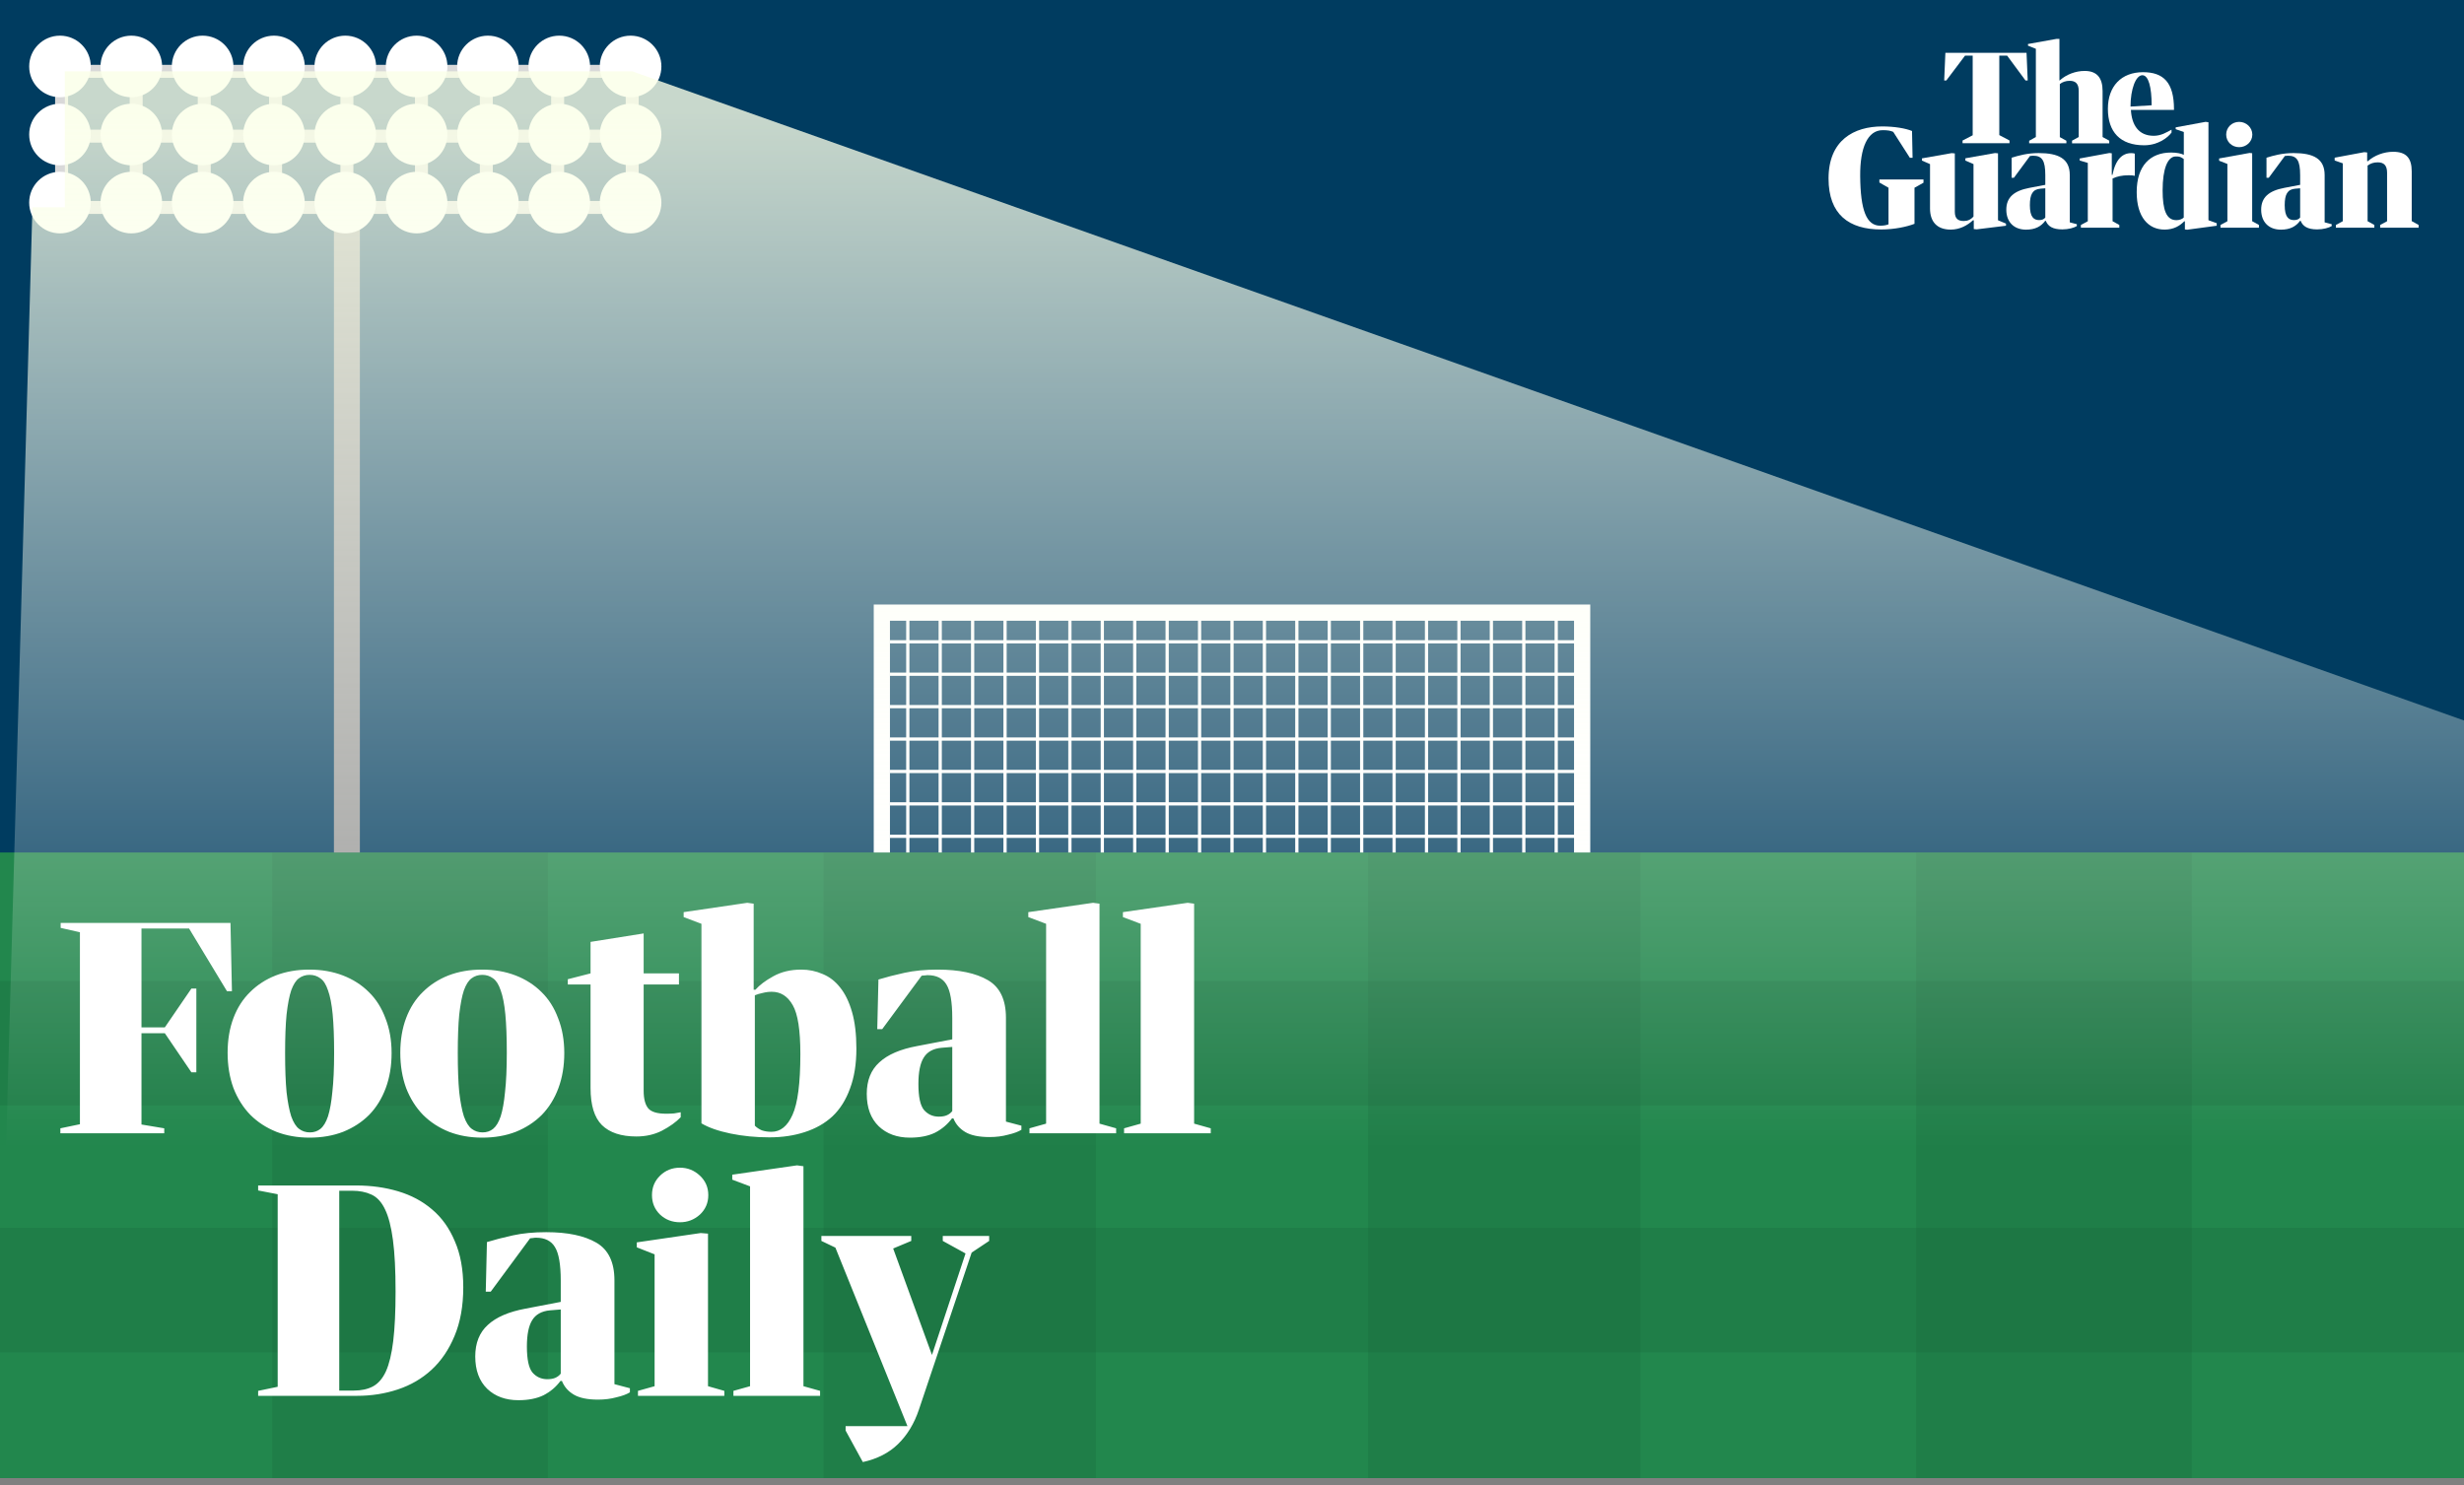 <svg width="272" height="164" viewBox="0 0 272 164" fill="none" xmlns="http://www.w3.org/2000/svg">
<rect x="0" y="0" width="272" height="164" fill="#808080" stroke="none"/>
<g clip-path="url(#clip0_647_11742)">
<rect width="272" height="163.2" fill="#003C60"/>
<rect y="94.126" width="272" height="69.074" fill="#22874D"/>
<rect opacity="0.2" x="211.516" y="94.126" width="30.421" height="69.074" fill="#185E36"/>
<rect opacity="0.2" y="122.047" width="13.742" height="272" transform="rotate(-90 0 122.047)" fill="#185E36"/>
<rect opacity="0.2" y="149.312" width="13.742" height="272" transform="rotate(-90 0 149.312)" fill="#185E36"/>
<rect opacity="0.2" x="30.063" y="94.126" width="30.421" height="69.074" fill="#185E36"/>
<rect opacity="0.2" x="151.032" y="94.126" width="30.063" height="69.074" fill="#185E36"/>
<rect opacity="0.2" x="90.905" y="94.126" width="30.063" height="69.074" fill="#185E36"/>
<path d="M97.347 94.126V67.642H174.653V94.126" stroke="white" stroke-width="1.789"/>
<path d="M100.211 67.642V94.126" stroke="white" stroke-width="0.358"/>
<path d="M103.789 67.642V94.126" stroke="white" stroke-width="0.358"/>
<path d="M107.368 67.642V94.126" stroke="white" stroke-width="0.358"/>
<path d="M110.947 67.642V94.126" stroke="white" stroke-width="0.358"/>
<path d="M114.526 67.642V94.126" stroke="white" stroke-width="0.358"/>
<path d="M118.105 67.642V94.126" stroke="white" stroke-width="0.358"/>
<path d="M121.684 67.642V94.126" stroke="white" stroke-width="0.358"/>
<path d="M125.263 67.642V94.126" stroke="white" stroke-width="0.358"/>
<path d="M128.842 67.642V94.126" stroke="white" stroke-width="0.358"/>
<path d="M132.421 67.642V94.126" stroke="white" stroke-width="0.358"/>
<path d="M136 67.642V94.126" stroke="white" stroke-width="0.358"/>
<path d="M139.579 67.642V94.126" stroke="white" stroke-width="0.358"/>
<path d="M143.158 67.642V94.126" stroke="white" stroke-width="0.358"/>
<path d="M146.737 67.642V94.126" stroke="white" stroke-width="0.358"/>
<path d="M150.316 67.642V94.126" stroke="white" stroke-width="0.358"/>
<path d="M153.895 67.642V94.126" stroke="white" stroke-width="0.358"/>
<path d="M157.474 67.642V94.126" stroke="white" stroke-width="0.358"/>
<path d="M161.053 67.642V94.126" stroke="white" stroke-width="0.358"/>
<path d="M164.632 67.642V94.126" stroke="white" stroke-width="0.358"/>
<path d="M168.211 67.642V94.126" stroke="white" stroke-width="0.358"/>
<path d="M171.789 67.642V94.126" stroke="white" stroke-width="0.358"/>
<path d="M98.242 70.863L174.295 70.863" stroke="white" stroke-width="0.358"/>
<path d="M98.242 74.442L174.295 74.442" stroke="white" stroke-width="0.358"/>
<path d="M98.242 78.021L174.295 78.021" stroke="white" stroke-width="0.358"/>
<path d="M98.242 81.6L174.295 81.6" stroke="white" stroke-width="0.358"/>
<path d="M98.242 85.179L174.295 85.179" stroke="white" stroke-width="0.358"/>
<path d="M98.242 88.758L174.295 88.758" stroke="white" stroke-width="0.358"/>
<path d="M98.242 92.337L174.295 92.337" stroke="white" stroke-width="0.358"/>
<rect x="36.863" y="22.189" width="2.863" height="71.937" fill="#999999"/>
<rect x="68" y="22.189" width="1.432" height="61.916" transform="rotate(90 68 22.189)" fill="#D9D9D9"/>
<rect x="37.579" y="7.874" width="1.432" height="15.389" fill="#D9D9D9"/>
<rect x="60.842" y="7.874" width="1.432" height="15.389" fill="#D9D9D9"/>
<rect x="45.81" y="7.874" width="1.432" height="15.389" fill="#D9D9D9"/>
<rect x="69.074" y="7.874" width="1.432" height="15.389" fill="#D9D9D9"/>
<rect x="29.705" y="7.874" width="1.432" height="15.389" fill="#D9D9D9"/>
<rect x="52.968" y="7.874" width="1.432" height="15.389" fill="#D9D9D9"/>
<rect x="6.084" y="7.874" width="1.432" height="15.389" fill="#D9D9D9"/>
<rect x="21.832" y="7.874" width="1.432" height="15.389" fill="#D9D9D9"/>
<rect x="14.316" y="7.874" width="1.432" height="15.389" fill="#D9D9D9"/>
<rect x="69.79" y="7.158" width="1.432" height="62.989" transform="rotate(90 69.79 7.158)" fill="#D9D9D9"/>
<rect x="69.79" y="14.316" width="1.432" height="62.989" transform="rotate(90 69.79 14.316)" fill="#D9D9D9"/>
<circle cx="14.495" cy="7.337" r="3.4" fill="white"/>
<circle cx="6.621" cy="7.337" r="3.4" fill="white"/>
<circle cx="14.495" cy="14.853" r="3.4" fill="white"/>
<circle cx="6.621" cy="14.853" r="3.4" fill="white"/>
<circle cx="14.495" cy="22.368" r="3.4" fill="white"/>
<circle cx="6.621" cy="22.368" r="3.4" fill="white"/>
<circle cx="22.368" cy="7.337" r="3.4" fill="white"/>
<circle cx="22.368" cy="14.853" r="3.4" fill="white"/>
<circle cx="22.368" cy="22.368" r="3.4" fill="white"/>
<circle cx="30.242" cy="7.337" r="3.4" fill="white"/>
<circle cx="30.242" cy="14.853" r="3.4" fill="white"/>
<circle cx="30.242" cy="22.368" r="3.4" fill="white"/>
<circle cx="38.116" cy="7.337" r="3.4" fill="white"/>
<circle cx="38.116" cy="14.853" r="3.4" fill="white"/>
<circle cx="38.116" cy="22.368" r="3.4" fill="white"/>
<circle cx="45.989" cy="7.337" r="3.4" fill="white"/>
<circle cx="53.863" cy="7.337" r="3.4" fill="white"/>
<circle cx="61.737" cy="7.337" r="3.4" fill="white"/>
<circle cx="69.611" cy="7.337" r="3.4" fill="white"/>
<circle cx="45.989" cy="14.853" r="3.4" fill="white"/>
<circle cx="53.863" cy="14.853" r="3.4" fill="white"/>
<circle cx="61.737" cy="14.853" r="3.4" fill="white"/>
<circle cx="69.611" cy="14.853" r="3.4" fill="white"/>
<circle cx="45.989" cy="22.368" r="3.4" fill="white"/>
<circle cx="53.863" cy="22.368" r="3.4" fill="white"/>
<circle cx="61.737" cy="22.368" r="3.4" fill="white"/>
<circle cx="69.611" cy="22.368" r="3.4" fill="white"/>
<g style="mix-blend-mode:overlay">
<path d="M272 163.2H-0.358L3.579 22.888H7.158V7.874H69.79L272 79.549V163.2Z" fill="url(#paint0_linear_647_11742)" fill-opacity="0.8"/>
</g>
<path d="M39.318 130.892C40.972 130.892 42.518 131.107 43.957 131.536C45.395 131.966 46.641 132.631 47.693 133.533C48.767 134.435 49.604 135.605 50.206 137.044C50.828 138.461 51.14 140.158 51.14 142.133C51.14 144.195 50.818 145.988 50.173 147.513C49.55 149.016 48.702 150.261 47.629 151.249C46.576 152.215 45.342 152.935 43.924 153.407C42.507 153.88 41.004 154.116 39.415 154.116H28.496V153.568L30.654 153.117V131.858L28.496 131.44V130.892H39.318ZM39.061 153.536C39.877 153.536 40.575 153.386 41.154 153.085C41.756 152.763 42.239 152.205 42.604 151.41C42.969 150.594 43.237 149.477 43.409 148.06C43.581 146.621 43.667 144.796 43.667 142.584C43.667 140.244 43.57 138.354 43.377 136.915C43.184 135.455 42.894 134.328 42.507 133.533C42.121 132.717 41.616 132.17 40.993 131.891C40.392 131.611 39.683 131.472 38.867 131.472H37.45V153.536H39.061ZM58.036 144.485L61.901 143.744V141.393C61.901 139.61 61.686 138.376 61.257 137.688C60.849 137.001 60.151 136.658 59.163 136.658C59.056 136.658 58.948 136.668 58.841 136.69C58.733 136.69 58.626 136.701 58.519 136.722L54.17 142.617H53.623L53.752 137.141C54.589 136.883 55.545 136.636 56.618 136.4C57.692 136.164 58.916 136.046 60.29 136.046C62.653 136.046 64.499 136.432 65.831 137.205C67.162 137.978 67.828 139.363 67.828 141.36V152.827L69.535 153.278V153.729C69.191 153.944 68.697 154.127 68.053 154.277C67.43 154.449 66.754 154.535 66.024 154.535C64.864 154.535 63.973 154.352 63.35 153.987C62.728 153.622 62.287 153.117 62.03 152.473H61.869C61.375 153.139 60.752 153.665 60.001 154.051C59.249 154.416 58.325 154.599 57.23 154.599C55.813 154.599 54.664 154.18 53.784 153.343C52.903 152.484 52.463 151.292 52.463 149.767C52.463 148.286 52.925 147.126 53.848 146.289C54.772 145.43 56.167 144.828 58.036 144.485ZM60.419 152.28C60.784 152.28 61.085 152.226 61.321 152.119C61.557 152.011 61.751 151.861 61.901 151.668V144.581L60.709 144.678C59.786 144.764 59.131 145.129 58.744 145.773C58.358 146.396 58.164 147.362 58.164 148.672C58.164 150.089 58.368 151.045 58.776 151.539C59.206 152.033 59.754 152.28 60.419 152.28ZM75.063 128.927C75.901 128.927 76.631 129.217 77.254 129.797C77.876 130.377 78.188 131.096 78.188 131.955C78.188 132.814 77.876 133.533 77.254 134.113C76.631 134.671 75.901 134.951 75.063 134.951C74.204 134.951 73.474 134.671 72.873 134.113C72.272 133.533 71.971 132.814 71.971 131.955C71.971 131.096 72.272 130.377 72.873 129.797C73.474 129.217 74.204 128.927 75.063 128.927ZM70.296 137.173L77.35 136.142L78.156 136.207V153.053L79.959 153.568V154.116H70.425V153.568L72.261 153.053V138.494L70.296 137.721V137.173ZM80.834 129.7L87.985 128.669L88.693 128.766V153.053L90.529 153.568V154.116H80.963V153.568L82.799 153.053V130.989L80.834 130.248V129.7ZM101.431 155.662C100.916 157.187 100.153 158.443 99.144 159.431C98.135 160.418 96.836 161.084 95.247 161.428L93.346 157.949V157.466H100.175L92.219 137.753L90.673 137.012V136.464H100.594V137.012L98.597 137.849L102.88 149.606L106.585 138.397L104.072 137.012V136.464H109.194V137.012L107.261 138.3L101.431 155.662Z" fill="white"/>
<path d="M6.664 125.126V124.579L8.822 124.128V102.933L6.696 102.45V101.903H25.443L25.604 109.44H25.056L20.869 102.515H15.618V113.434H18.195L21.127 109.15H21.674V118.394H21.127L18.195 114.078H15.618V124.16L18.131 124.579V125.126H6.664ZM34.177 125.609C32.846 125.609 31.622 125.395 30.505 124.965C29.389 124.514 28.433 123.892 27.639 123.097C26.844 122.281 26.221 121.293 25.77 120.134C25.341 118.953 25.126 117.653 25.126 116.236C25.126 114.819 25.341 113.541 25.77 112.403C26.2 111.265 26.812 110.309 27.606 109.536C28.401 108.742 29.346 108.13 30.441 107.7C31.558 107.271 32.792 107.056 34.145 107.056C35.498 107.056 36.733 107.271 37.849 107.7C38.966 108.13 39.922 108.742 40.716 109.536C41.511 110.309 42.123 111.276 42.552 112.435C43.003 113.573 43.228 114.851 43.228 116.268C43.228 117.686 43.014 118.974 42.584 120.134C42.155 121.293 41.543 122.281 40.748 123.097C39.954 123.892 38.998 124.514 37.882 124.965C36.765 125.395 35.53 125.609 34.177 125.609ZM34.177 107.636C33.726 107.636 33.329 107.765 32.986 108.023C32.663 108.259 32.384 108.699 32.148 109.343C31.933 109.987 31.762 110.879 31.633 112.017C31.525 113.133 31.472 114.551 31.472 116.268C31.472 118.008 31.525 119.447 31.633 120.585C31.762 121.701 31.933 122.592 32.148 123.258C32.384 123.924 32.674 124.385 33.018 124.643C33.361 124.901 33.759 125.03 34.21 125.03C34.66 125.03 35.047 124.901 35.369 124.643C35.713 124.364 35.992 123.902 36.207 123.258C36.421 122.592 36.582 121.691 36.69 120.552C36.819 119.414 36.883 117.976 36.883 116.236C36.883 114.518 36.829 113.101 36.722 111.984C36.615 110.868 36.443 109.987 36.207 109.343C35.992 108.699 35.713 108.259 35.369 108.023C35.026 107.765 34.628 107.636 34.177 107.636ZM53.239 125.609C51.908 125.609 50.684 125.395 49.567 124.965C48.451 124.514 47.495 123.892 46.701 123.097C45.906 122.281 45.283 121.293 44.833 120.134C44.403 118.953 44.188 117.653 44.188 116.236C44.188 114.819 44.403 113.541 44.833 112.403C45.262 111.265 45.874 110.309 46.669 109.536C47.463 108.742 48.408 108.13 49.503 107.7C50.62 107.271 51.854 107.056 53.207 107.056C54.56 107.056 55.795 107.271 56.911 107.7C58.028 108.13 58.984 108.742 59.778 109.536C60.573 110.309 61.185 111.276 61.614 112.435C62.065 113.573 62.291 114.851 62.291 116.268C62.291 117.686 62.076 118.974 61.646 120.134C61.217 121.293 60.605 122.281 59.81 123.097C59.016 123.892 58.06 124.514 56.944 124.965C55.827 125.395 54.592 125.609 53.239 125.609ZM53.239 107.636C52.788 107.636 52.391 107.765 52.048 108.023C51.725 108.259 51.446 108.699 51.21 109.343C50.995 109.987 50.824 110.879 50.695 112.017C50.587 113.133 50.534 114.551 50.534 116.268C50.534 118.008 50.587 119.447 50.695 120.585C50.824 121.701 50.995 122.592 51.21 123.258C51.446 123.924 51.736 124.385 52.08 124.643C52.423 124.901 52.821 125.03 53.272 125.03C53.723 125.03 54.109 124.901 54.431 124.643C54.775 124.364 55.054 123.902 55.269 123.258C55.483 122.592 55.645 121.691 55.752 120.552C55.881 119.414 55.945 117.976 55.945 116.236C55.945 114.518 55.891 113.101 55.784 111.984C55.677 110.868 55.505 109.987 55.269 109.343C55.054 108.699 54.775 108.259 54.431 108.023C54.088 107.765 53.69 107.636 53.239 107.636ZM65.191 108.699H62.678V108.119L65.191 107.475V103.996L71.053 103.062V107.475H74.95V108.699H71.053V120.424C71.053 121.325 71.225 121.98 71.568 122.388C71.912 122.775 72.567 122.968 73.533 122.968C73.834 122.968 74.124 122.957 74.403 122.936C74.703 122.893 74.95 122.85 75.144 122.807V123.355C74.628 123.892 73.941 124.385 73.082 124.836C72.245 125.266 71.3 125.481 70.248 125.481C68.573 125.481 67.306 125.062 66.447 124.224C65.609 123.387 65.191 122.023 65.191 120.134V108.699ZM88.449 107.056C89.286 107.056 90.07 107.217 90.8 107.539C91.552 107.84 92.196 108.334 92.733 109.021C93.291 109.708 93.731 110.61 94.053 111.727C94.375 112.843 94.536 114.196 94.536 115.785C94.536 117.482 94.3 118.953 93.828 120.198C93.377 121.444 92.733 122.464 91.895 123.258C91.058 124.031 90.038 124.611 88.835 124.997C87.654 125.384 86.355 125.577 84.938 125.577C83.434 125.577 82.006 125.438 80.654 125.159C79.301 124.879 78.227 124.504 77.433 124.031V101.999L75.468 101.258V100.711L82.49 99.68L83.198 99.777V109.279H83.391C83.842 108.763 84.497 108.269 85.356 107.797C86.237 107.303 87.267 107.056 88.449 107.056ZM85.163 124.965C86.151 124.965 86.924 124.343 87.482 123.097C88.062 121.83 88.352 119.586 88.352 116.365C88.352 113.745 88.073 111.952 87.514 110.986C86.956 109.998 86.183 109.504 85.195 109.504C84.852 109.504 84.519 109.547 84.197 109.633C83.875 109.697 83.585 109.783 83.327 109.891V124.289C83.542 124.504 83.799 124.675 84.1 124.804C84.422 124.912 84.777 124.965 85.163 124.965ZM101.254 115.495L105.12 114.755V112.403C105.12 110.621 104.905 109.386 104.475 108.699C104.067 108.012 103.369 107.668 102.382 107.668C102.274 107.668 102.167 107.679 102.06 107.7C101.952 107.7 101.845 107.711 101.737 107.733L97.389 113.627H96.841L96.97 108.151C97.808 107.894 98.763 107.647 99.837 107.411C100.911 107.174 102.135 107.056 103.509 107.056C105.871 107.056 107.718 107.443 109.049 108.216C110.381 108.989 111.046 110.374 111.046 112.371V123.838L112.753 124.289V124.74C112.41 124.955 111.916 125.137 111.272 125.287C110.649 125.459 109.973 125.545 109.242 125.545C108.083 125.545 107.192 125.363 106.569 124.997C105.946 124.632 105.506 124.128 105.248 123.484H105.087C104.593 124.149 103.971 124.675 103.219 125.062C102.468 125.427 101.544 125.609 100.449 125.609C99.032 125.609 97.883 125.191 97.002 124.353C96.122 123.494 95.682 122.303 95.682 120.778C95.682 119.296 96.144 118.137 97.067 117.299C97.99 116.44 99.386 115.839 101.254 115.495ZM103.638 123.29C104.003 123.29 104.304 123.237 104.54 123.129C104.776 123.022 104.969 122.872 105.12 122.678V115.592L103.928 115.689C103.004 115.775 102.349 116.14 101.963 116.784C101.576 117.407 101.383 118.373 101.383 119.683C101.383 121.1 101.587 122.056 101.995 122.549C102.425 123.043 102.972 123.29 103.638 123.29ZM113.515 100.711L120.666 99.68L121.374 99.777V124.063L123.21 124.579V125.126H113.644V124.579L115.48 124.063V101.999L113.515 101.258V100.711ZM123.958 100.711L131.109 99.68L131.818 99.777V124.063L133.654 124.579V125.126H124.087V124.579L125.923 124.063V101.999L123.958 101.258V100.711Z" fill="white"/>
<path d="M216.645 15.517L217.764 14.935V6.146H216.918L214.852 8.886H214.618L214.75 5.831H223.709L223.838 8.886H223.593L221.569 6.146H220.702V14.917L221.828 15.511V15.809H216.645V15.517Z" fill="white"/>
<path d="M224.738 15.129V5.388L223.869 5.041V4.859L227.01 4.295H227.34V8.904L227.428 8.83C228.124 8.223 229.122 7.832 230.121 7.832C231.496 7.832 232.104 8.609 232.104 10.055V15.129L232.839 15.529V15.825H228.732V15.531L229.469 15.129V10.037C229.469 9.242 229.122 8.923 228.47 8.923C228.036 8.923 227.662 9.059 227.384 9.281V15.141L228.108 15.54V15.822H223.998V15.543L224.738 15.129Z" fill="white"/>
<path d="M235.231 12.137C235.317 13.748 236.038 14.993 237.748 14.993C238.576 14.993 239.163 14.609 239.715 14.318V14.635C239.288 15.219 238.204 16.04 236.694 16.04C234.043 16.04 232.689 14.568 232.689 12.017C232.689 9.524 234.17 7.971 236.565 7.971C238.816 7.971 239.986 9.096 239.986 12.058V12.135H235.231V12.137ZM235.187 11.767L237.519 11.624C237.519 9.63 237.177 8.306 236.493 8.306C235.767 8.306 235.187 9.843 235.187 11.767Z" fill="white"/>
<path d="M201.853 19.709C201.853 15.469 204.661 13.96 207.788 13.96C209.115 13.96 210.368 14.172 211.068 14.464L211.128 17.424H210.83L208.995 14.561C208.68 14.427 208.382 14.373 207.832 14.373C206.17 14.373 205.32 16.294 205.345 19.443C205.377 23.209 206.032 24.919 207.557 24.919C207.955 24.919 208.26 24.859 208.472 24.767V20.73L207.465 20.152V19.815H212.332V20.175L211.341 20.73V24.711C210.518 25.032 209.129 25.337 207.663 25.337C204.109 25.337 201.853 23.69 201.853 19.709Z" fill="white"/>
<path d="M212.161 17.731V17.486L215.434 16.908L215.792 16.938V23.385C215.792 24.161 216.167 24.402 216.793 24.402C217.198 24.402 217.563 24.249 217.854 23.9V18.119L216.957 17.731V17.477L220.23 16.899L220.559 16.929V24.319L221.441 24.688V24.924L218.212 25.321L217.884 25.291V24.321H217.794C217.195 24.873 216.359 25.351 215.342 25.351C213.772 25.351 213.054 24.425 213.054 23.02V18.119L212.161 17.731Z" fill="white"/>
<path d="M232.851 16.895L233.119 16.925V19.311H233.193C233.542 17.562 234.314 16.908 235.254 16.908C235.405 16.908 235.569 16.922 235.659 16.968V19.411C235.509 19.367 235.241 19.351 234.986 19.351C234.24 19.351 233.69 19.485 233.207 19.707V24.425L233.951 24.838V25.143H229.707V24.841L230.472 24.427V17.988L229.575 17.719V17.5L232.851 16.895Z" fill="white"/>
<path d="M241.07 17.096V14.577L240.173 14.263V14.062L243.476 13.454L243.79 13.498V24.314L244.703 24.644V24.924L241.444 25.363L241.19 25.333V24.439H241.116C240.638 24.917 239.979 25.349 238.948 25.349C237.168 25.349 235.869 23.991 235.869 21.211C235.869 18.281 237.378 16.841 239.667 16.841C240.321 16.841 240.815 16.962 241.07 17.096ZM241.063 24.02V17.555C240.852 17.421 240.702 17.255 240.159 17.274C239.276 17.304 238.731 18.639 238.731 21.014C238.731 23.152 239.124 24.346 240.3 24.307C240.631 24.296 240.899 24.178 241.063 24.02Z" fill="white"/>
<path d="M248.332 16.887L248.616 16.918V24.422L249.363 24.836V25.141H245.119V24.838L245.882 24.425V18.103L244.969 17.745V17.495L248.332 16.887ZM248.633 14.861C248.633 15.654 247.96 16.25 247.183 16.25C246.377 16.25 245.748 15.651 245.748 14.861C245.748 14.069 246.377 13.456 247.183 13.456C247.96 13.456 248.633 14.069 248.633 14.861Z" fill="white"/>
<path d="M258.62 24.425V18.034L257.723 17.719V17.41L260.982 16.802L261.31 16.832V17.789H261.401C262.103 17.16 263.15 16.758 264.181 16.758C265.6 16.758 266.229 17.43 266.229 18.925V24.411L266.989 24.836V25.141H262.746V24.838L263.509 24.425V19.076C263.509 18.253 263.15 17.925 262.478 17.925C262.043 17.925 261.687 18.036 261.357 18.281V24.422L262.103 24.836V25.141H257.857V24.838L258.62 24.425Z" fill="white"/>
<path d="M253.912 20.409V19.337C253.912 17.722 253.56 17.192 252.562 17.192C252.444 17.192 252.342 17.206 252.224 17.223L250.447 19.63H250.197V17.414C250.96 17.179 251.915 16.901 253.179 16.901C255.352 16.901 256.616 17.504 256.616 19.323V24.549L257.395 24.755V24.961C257.088 25.152 256.47 25.328 255.793 25.328C254.721 25.328 254.208 24.977 253.972 24.388H253.898C253.443 25.005 252.798 25.356 251.783 25.356C250.491 25.356 249.61 24.549 249.61 23.154C249.61 21.802 250.447 21.07 252.15 20.746L253.912 20.409ZM253.912 24.02V20.79L253.369 20.834C252.516 20.908 252.208 21.451 252.208 22.655C252.208 23.96 252.634 24.3 253.237 24.3C253.574 24.298 253.766 24.196 253.912 24.02Z" fill="white"/>
<path d="M225.78 20.409V19.337C225.78 17.722 225.429 17.192 224.428 17.192C224.31 17.192 224.208 17.206 224.09 17.223L222.313 19.63H222.063V17.414C222.826 17.179 223.781 16.901 225.045 16.901C227.218 16.901 228.482 17.504 228.482 19.323V24.549L229.261 24.755V24.961C228.954 25.152 228.336 25.328 227.659 25.328C226.587 25.328 226.074 24.977 225.838 24.388H225.764C225.309 25.005 224.661 25.356 223.649 25.356C222.357 25.356 221.476 24.549 221.476 23.154C221.476 21.802 222.313 21.07 224.016 20.746L225.78 20.409ZM225.78 24.02V20.79L225.237 20.834C224.384 20.908 224.077 21.451 224.077 22.655C224.077 23.96 224.502 24.3 225.105 24.3C225.44 24.298 225.632 24.196 225.78 24.02Z" fill="white"/>
</g>
<defs>
<linearGradient id="paint0_linear_647_11742" x1="135.821" y1="12.342" x2="135.821" y2="162.843" gradientUnits="userSpaceOnUse">
<stop stop-color="#FAFFE7"/>
<stop offset="0.76" stop-color="white" stop-opacity="0"/>
<stop offset="1" stop-color="white" stop-opacity="0"/>
<stop offset="1" stop-color="white" stop-opacity="0"/>
</linearGradient>
<clipPath id="clip0_647_11742">
<rect width="272" height="163.2" fill="white"/>
</clipPath>
</defs>
</svg>
